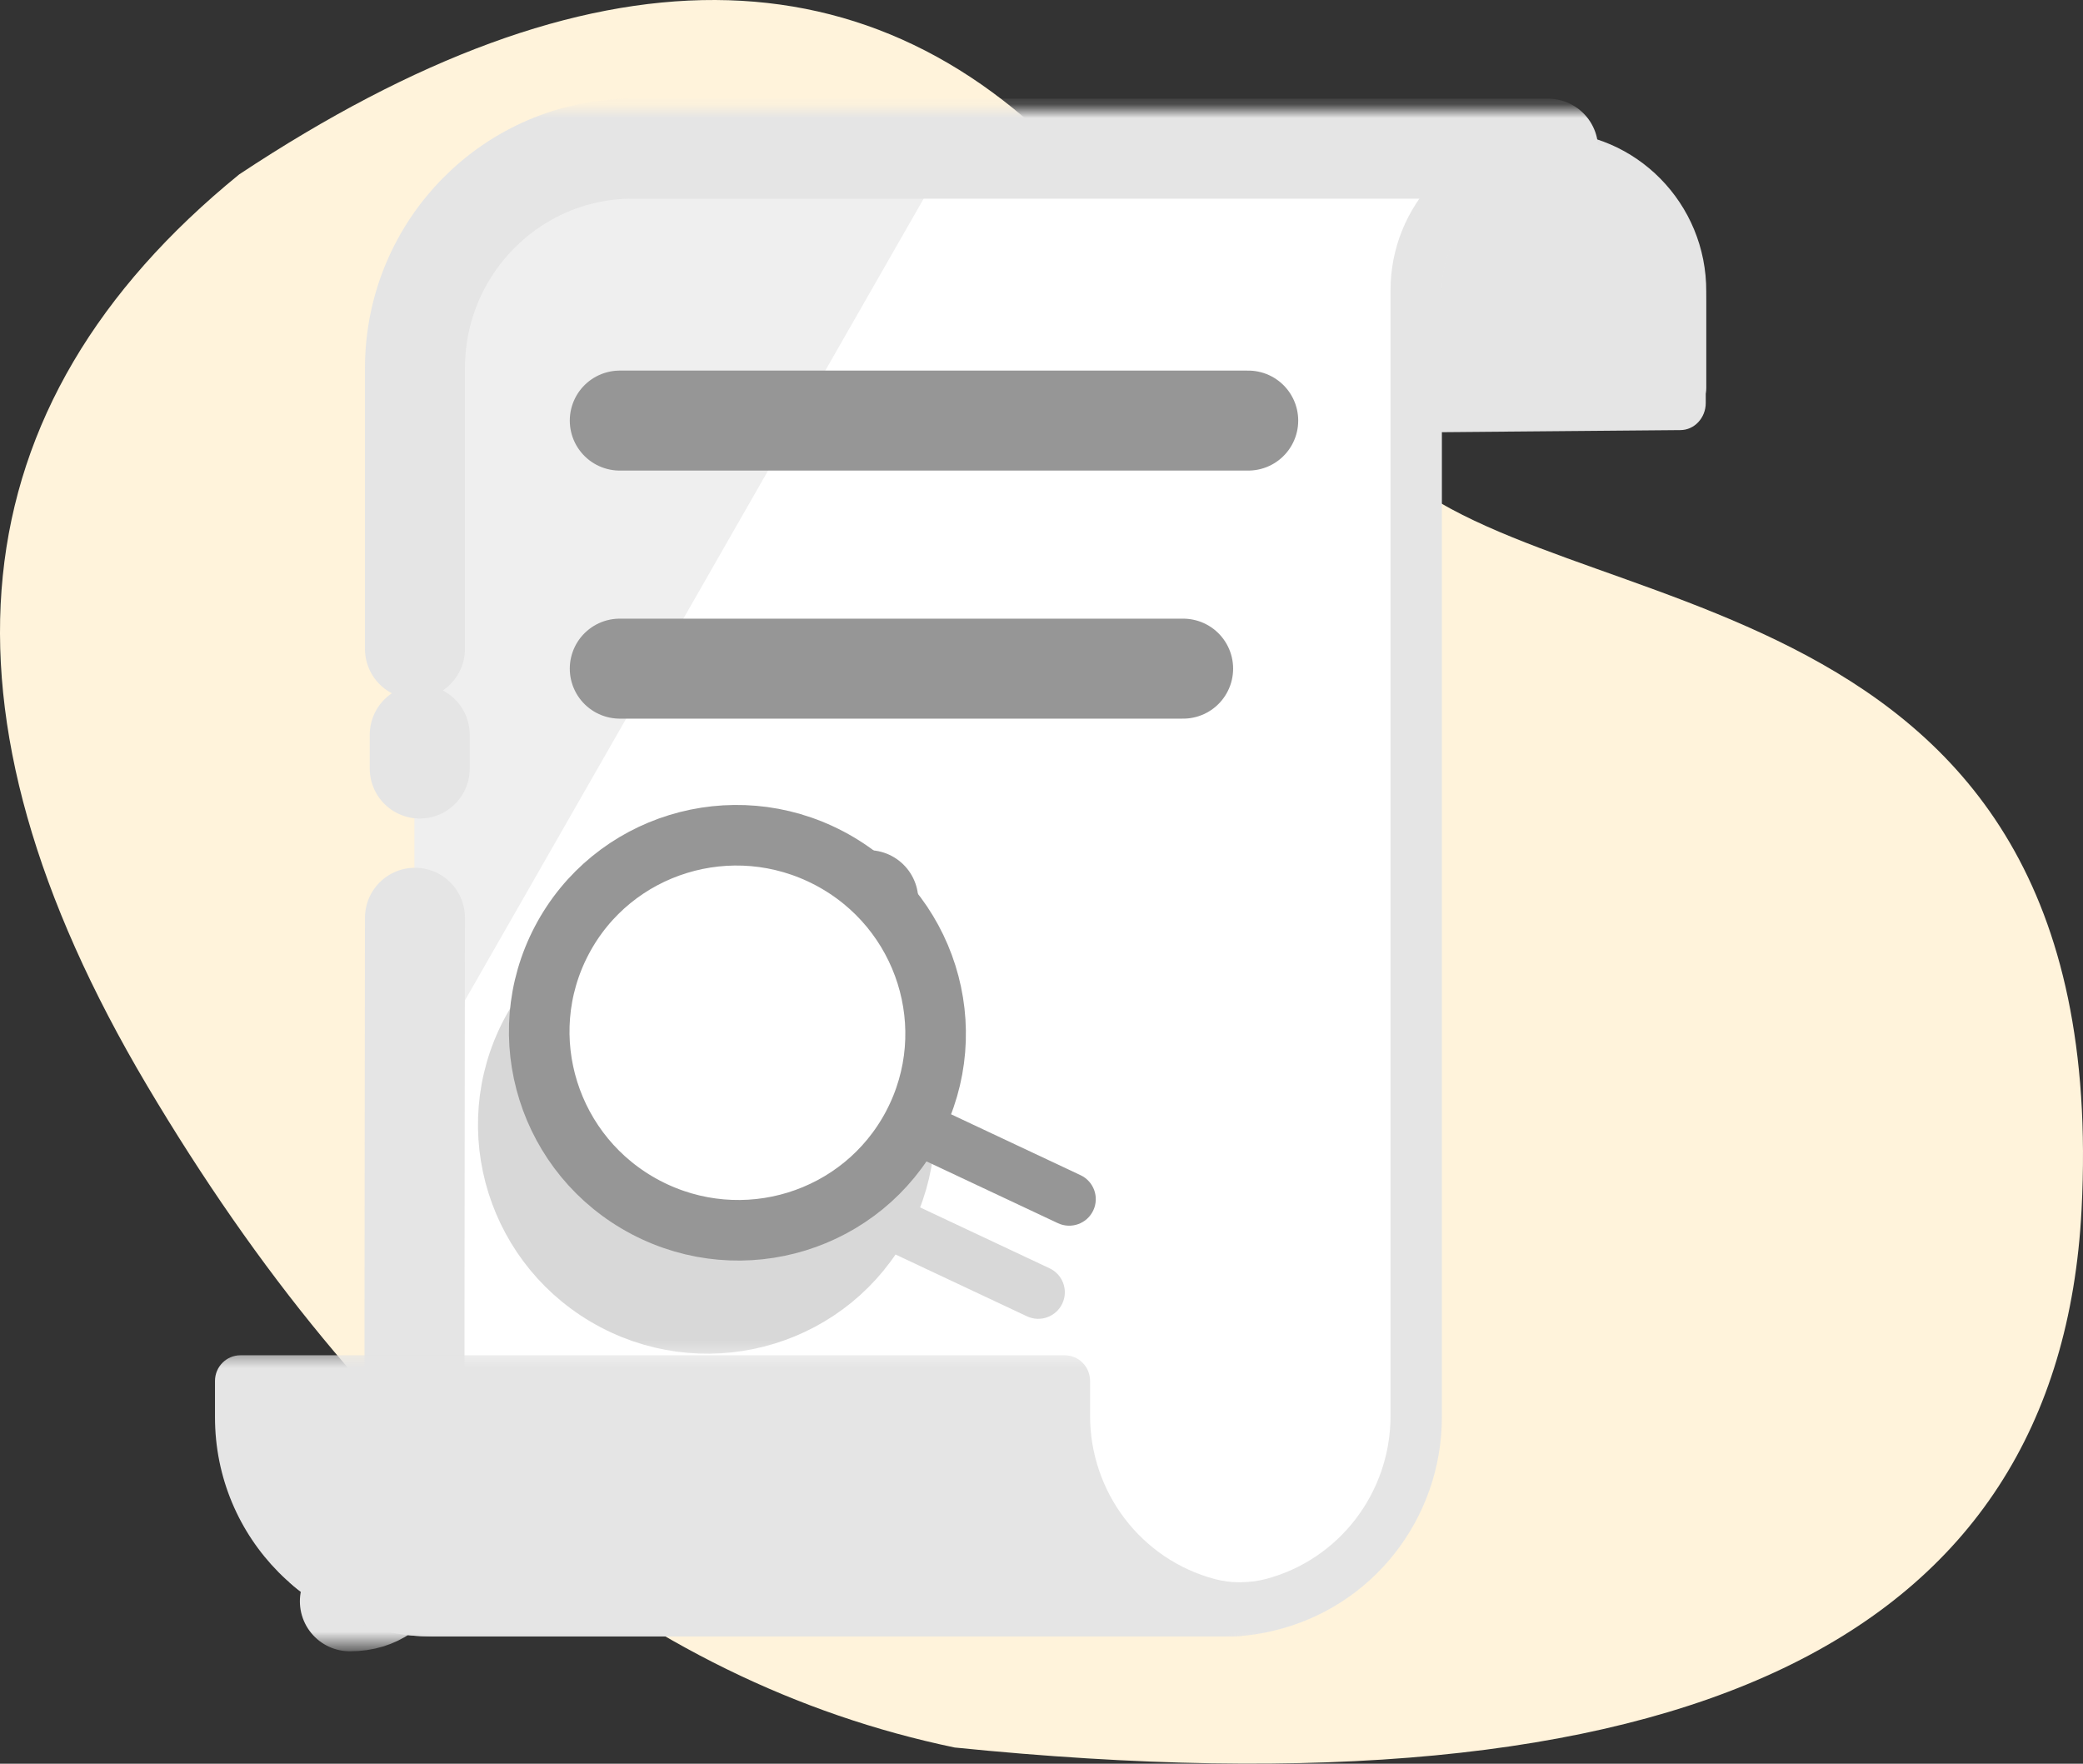 <svg width="150" height="127" viewBox="0 0 150 127" fill="none" xmlns="http://www.w3.org/2000/svg">
<rect x="0" y="0" width="150" height="127" fill="#333333" stroke="none"/>
<path d="M68.75 125.833C121.233 131.145 148.282 118.234 149.897 87.102C152.318 40.402 111.527 45.447 99.648 33.139C87.769 20.832 101.077 38.323 78.198 12.818C62.946 -4.185 42.622 -4.272 17.226 12.557C-3.258 29.229 -5.473 51.093 10.579 78.148C26.632 105.204 46.022 121.099 68.75 125.833Z" fill="#FFF3DB"/>
<mask id="mask0_211_4509" style="mask-type:luminance" maskUnits="userSpaceOnUse" x="43" y="9" width="84" height="24">
<path d="M126.314 9.044H43.718L43.67 32.661H126.266L126.314 9.044Z" fill="white"/>
</mask>
<g mask="url(#mask0_211_4509)">
<path d="M44.899 10.242C55.483 10.242 56.806 16.498 56.806 22.743V29.556C56.806 30.635 57.627 31.512 58.637 31.512L121.003 30.97C122.013 30.97 122.834 30.093 122.834 29.014V21.669C122.834 14.969 117.752 9.537 111.484 9.537C111.059 9.537 44.456 10.242 44.899 10.242Z" fill="#E5E5E5"/>
<path d="M44.897 11.387C44.897 12.408 45.727 13.237 46.749 13.237C111.497 13.237 111.509 13.236 111.521 13.237C115.764 13.244 119.202 16.712 119.208 20.993V29.77H121.039C122.05 29.77 122.87 28.943 122.87 27.924V20.993C122.897 14.663 117.832 9.509 111.558 9.482H111.484H110.801C110.633 9.492 110.47 9.519 110.304 9.537H46.746C45.725 9.537 44.897 10.365 44.897 11.387Z" fill="#E5E5E5"/>
</g>
<mask id="mask1_211_4509" style="mask-type:luminance" maskUnits="userSpaceOnUse" x="18" y="7" width="102" height="112">
<path d="M119.977 7.854H18.365V118.494H119.977V7.854Z" fill="white"/>
</mask>
<g mask="url(#mask1_211_4509)">
<path d="M111.484 13.009V9.536H45.538C36.898 9.549 29.896 16.61 29.883 25.322V115.969C29.883 116.988 30.703 117.815 31.713 117.815H88.177C96.806 117.788 103.79 110.73 103.796 102.029V20.979V20.892C103.85 16.648 107.275 13.021 111.484 13.015C111.501 13.015 111.517 13.01 111.534 13.009H111.484Z" fill="white"/>
<path d="M45.501 9.536C36.859 9.55 29.857 16.611 29.844 25.323V78.392L69.272 9.487L45.501 9.536Z" fill="#EFEFEF"/>
<path d="M29.882 46.727V26.493C29.895 17.78 36.897 10.72 45.539 10.706H111.483M25.195 115.305C29.133 115.305 29.846 111.121 29.846 108.477C29.846 86.854 29.882 71.568 29.882 66.085M30.226 52.909V55.34" stroke="#E5E5E5" stroke-width="7.2" stroke-miterlimit="10" stroke-linecap="round"/>
<path d="M111.484 9.481H110.8C104.815 9.846 100.142 14.844 100.134 20.893V21.066V101.983C100.123 107.497 96.43 112.31 91.142 113.703C90.563 113.854 89.971 113.928 89.38 113.934V113.936H89.334H89.287H20.834C23.582 116.362 27.177 117.836 31.115 117.839H31.139H50.876H88.177C88.579 117.839 89.201 117.839 89.604 117.778C90.315 117.712 91.02 117.593 91.715 117.421C98.803 115.756 103.824 109.387 103.833 102.045V20.955V20.869C103.885 16.89 106.908 13.596 110.836 13.236C111.053 13.224 111.468 13.226 111.684 13.236L111.484 9.481Z" fill="#E5E5E5"/>
</g>
<mask id="mask2_211_4509" style="mask-type:luminance" maskUnits="userSpaceOnUse" x="14" y="97" width="76" height="22">
<path d="M89.439 97.355H14.398V118.164H89.439V97.355Z" fill="white"/>
</mask>
<g mask="url(#mask2_211_4509)">
<path d="M111.482 9.482H110.799C104.814 9.847 100.143 14.844 100.135 20.894V21.066V101.983C100.123 107.497 96.43 112.311 91.142 113.704C89.941 114.017 88.68 114.017 87.48 113.704C82.175 112.291 78.484 107.444 78.498 101.91V99.448C78.505 98.428 77.692 97.595 76.681 97.589H65.078H55.75H41.369H26.312H17.313C16.303 97.589 15.482 98.416 15.482 99.436V102.046C15.475 110.761 22.475 117.832 31.115 117.839H31.138H50.875H88.175C88.578 117.839 89.2 117.839 89.603 117.778C90.315 117.712 91.021 117.594 91.715 117.421C98.804 115.757 103.823 109.388 103.832 102.046V20.956V20.869C103.884 16.891 106.908 13.596 110.836 13.237C111.064 13.225 111.291 13.225 111.519 13.237C115.762 13.244 119.2 16.712 119.208 20.992V29.77H121.038C122.049 29.77 122.869 28.943 122.869 27.924V20.992C122.896 14.662 117.831 9.509 111.556 9.482H111.482Z" fill="#E5E5E5"/>
</g>
<mask id="mask3_211_4509" style="mask-type:luminance" maskUnits="userSpaceOnUse" x="31" y="11" width="74" height="104">
<path d="M104.528 11.989C100.228 11.989 44.66 11.989 44.66 11.989L34.902 18.935L31.264 39.938V97.656C31.264 97.656 75.586 97.656 76.909 97.656C78.232 97.656 78.397 98.814 78.397 99.641C78.397 100.468 79.224 114.194 88.982 114.194C98.739 114.194 100.062 105.264 100.062 100.302C100.062 95.341 100.062 21.416 100.062 19.762C100.062 18.108 102.047 13.146 104.528 11.989Z" fill="white"/>
</mask>
<g mask="url(#mask3_211_4509)">
<path d="M60.965 86.564C61.417 85.609 62.556 85.2 63.512 85.65L75.585 91.328C76.538 91.776 76.947 92.911 76.499 93.864L76.497 93.868C76.045 94.823 74.906 95.232 73.95 94.782L61.876 89.105C60.924 88.656 60.515 87.521 60.963 86.568L60.965 86.564Z" fill="#D8D8D8"/>
<path d="M63.52 87.717C67.172 80.77 64.469 72.176 57.488 68.504C50.503 64.83 41.875 67.477 38.225 74.418C34.575 81.359 37.284 89.97 44.269 93.643C51.254 97.315 59.869 94.662 63.52 87.717Z" fill="#D8D8D8"/>
<path d="M63.52 87.717C67.172 80.77 64.469 72.176 57.488 68.504C50.503 64.83 41.875 67.477 38.225 74.418C34.575 81.359 37.284 89.97 44.269 93.643C51.254 97.315 59.869 94.662 63.52 87.717Z" stroke="#D8D8D8" stroke-width="4.362" stroke-miterlimit="10"/>
</g>
<path d="M44.631 81.488H62.528" stroke="#969696" stroke-width="7.2" stroke-miterlimit="10" stroke-linecap="round"/>
<path d="M44.631 64.817H62.528" stroke="#969696" stroke-width="7.2" stroke-miterlimit="10" stroke-linecap="round"/>
<path d="M44.631 48.147H85.199" stroke="#969696" stroke-width="7.2" stroke-miterlimit="10" stroke-linecap="round"/>
<path d="M44.631 30.285H89.886" stroke="#969696" stroke-width="7.2" stroke-miterlimit="10" stroke-linecap="round"/>
<path d="M63.193 79.858C63.645 78.903 64.785 78.494 65.741 78.944L77.814 84.622C78.767 85.07 79.176 86.206 78.728 87.159L78.726 87.163C78.274 88.117 77.134 88.526 76.178 88.076L64.105 82.399C63.152 81.951 62.743 80.815 63.191 79.862L63.193 79.858Z" fill="#969696"/>
<path d="M65.749 81.011C69.401 74.064 66.698 65.47 59.716 61.798C52.731 58.124 44.104 60.771 40.454 67.712C36.804 74.653 39.512 83.264 46.497 86.937C53.482 90.609 62.097 87.956 65.749 81.011Z" fill="white"/>
<path d="M65.749 81.011C69.401 74.064 66.698 65.47 59.716 61.798C52.731 58.124 44.104 60.771 40.454 67.712C36.804 74.653 39.512 83.264 46.497 86.937C53.482 90.609 62.097 87.956 65.749 81.011Z" stroke="#969696" stroke-width="4.362" stroke-miterlimit="10"/>
</svg>
